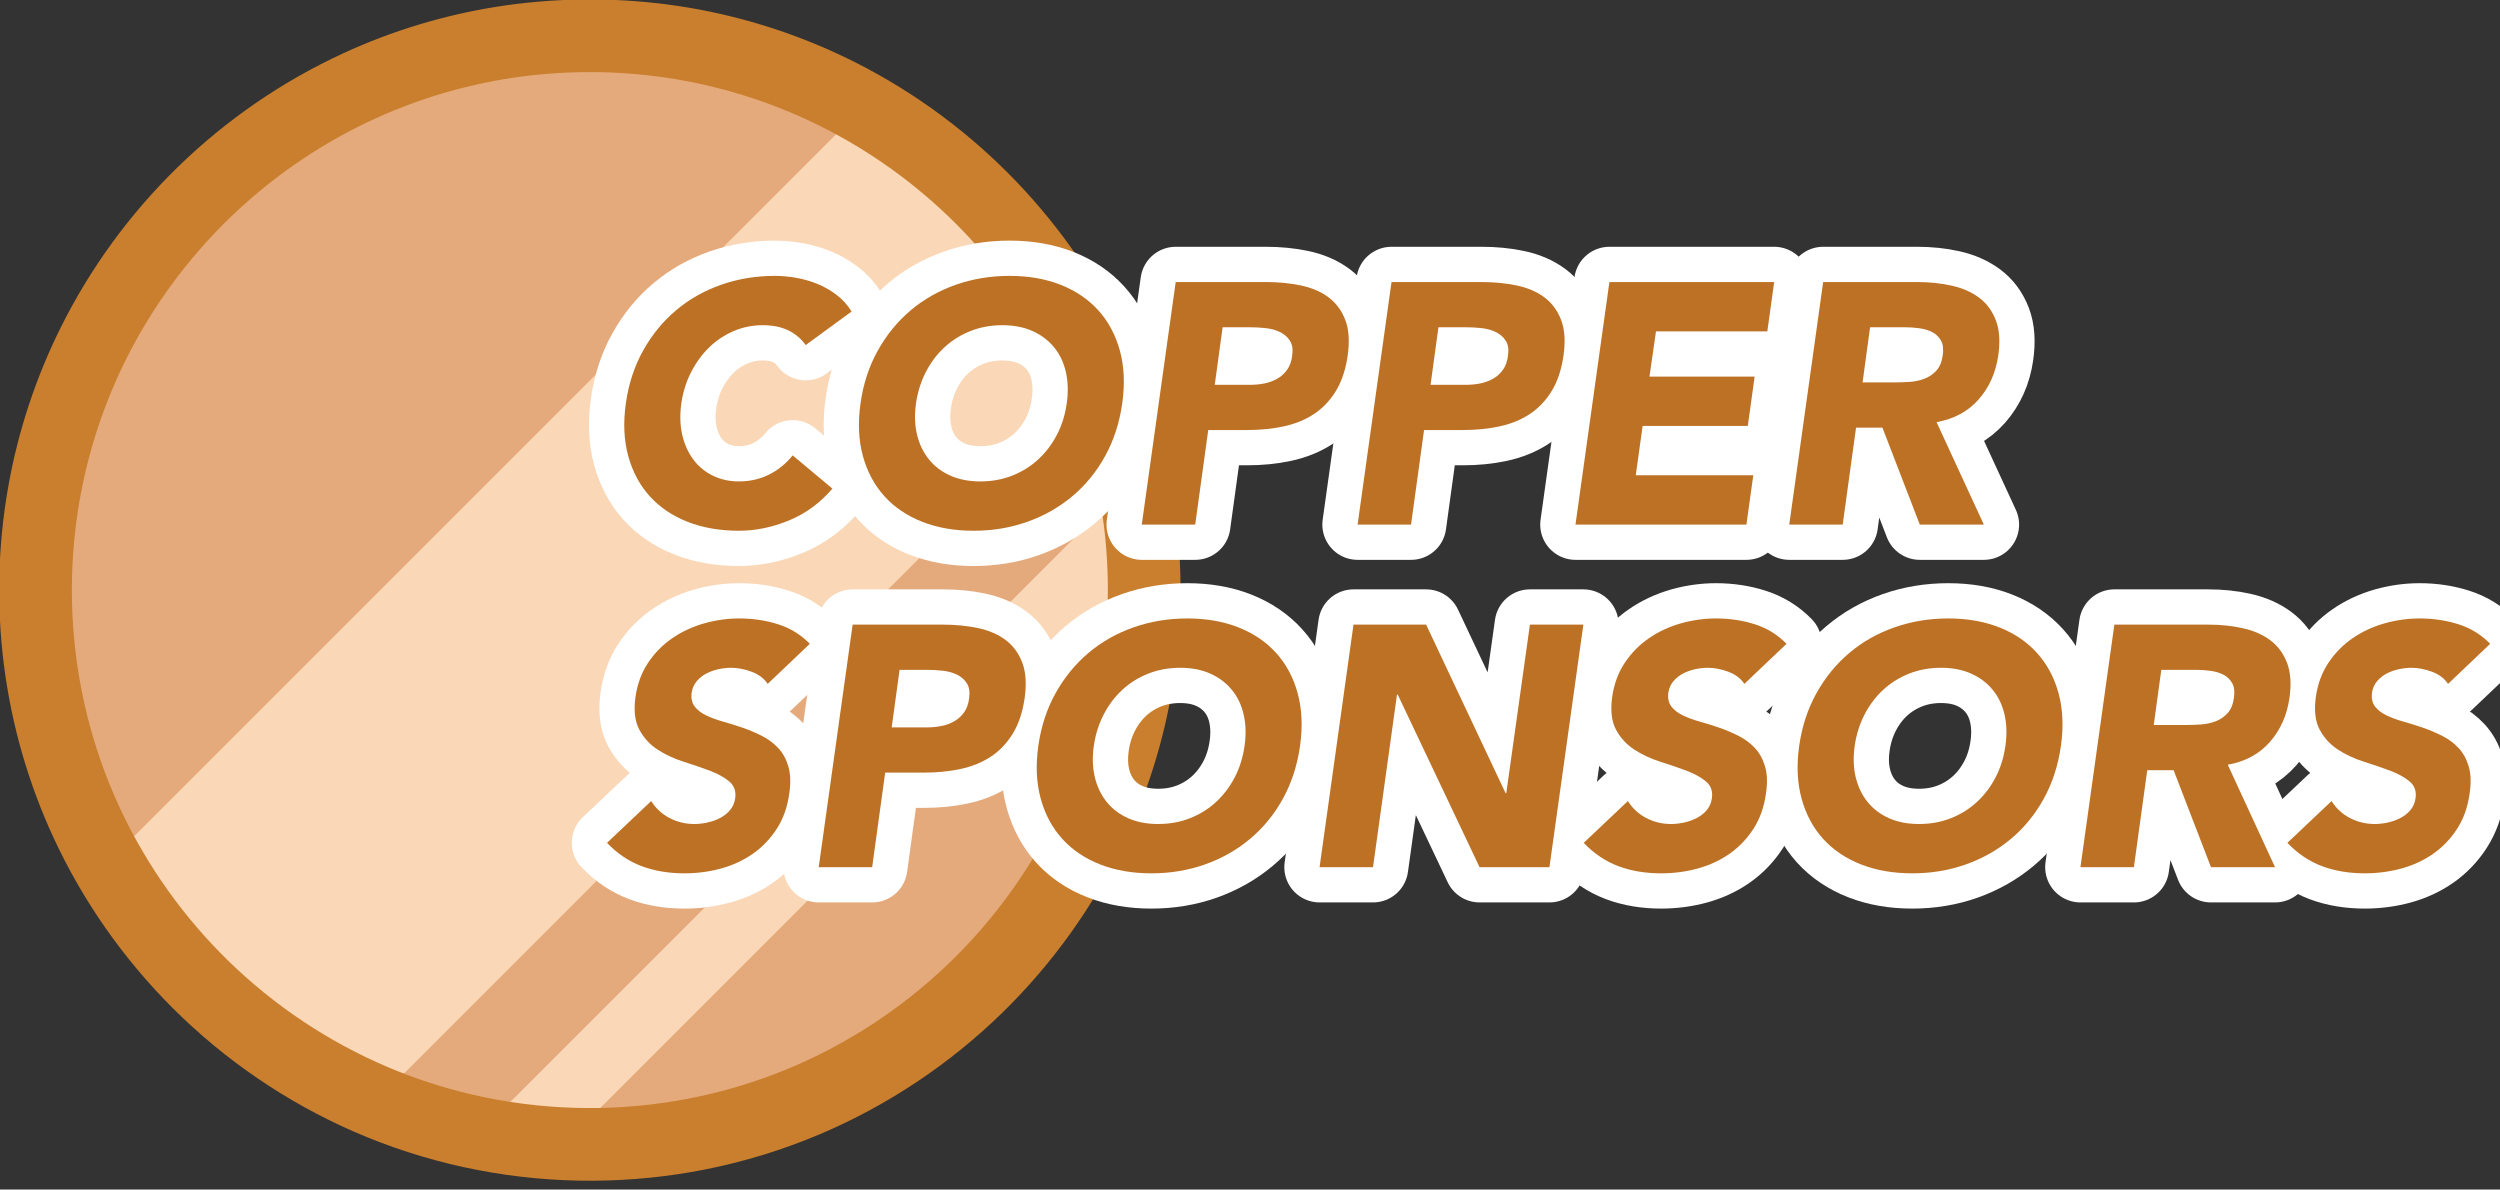 <?xml version="1.0" standalone="no"?>
<!DOCTYPE svg PUBLIC "-//W3C//DTD SVG 1.1//EN" "http://www.w3.org/Graphics/SVG/1.1/DTD/svg11.dtd">
<svg width="100%" height="100%" viewBox="0 0 124 59" version="1.1" xmlns="http://www.w3.org/2000/svg" xmlns:xlink="http://www.w3.org/1999/xlink" xml:space="preserve" style="fill-rule:evenodd;clip-rule:evenodd;stroke-linejoin:round;stroke-miterlimit:1.414;">
    <rect x="0" y="0" width="124" height="59" fill="#333333" stroke="none"/>
    <g transform="matrix(1,0,0,1,-190.542,-130.228)">
        <g>
            <g transform="matrix(0.973,0,0,0.973,-78.93,-26.914)">
                <g transform="matrix(0.494,-1.20891e-16,1.20891e-16,0.494,188.459,116.808)">
                    <circle cx="240" cy="151.365" r="57.201" style="fill:rgb(229,170,124);"/>
                </g>
                <g transform="matrix(0.494,-1.20891e-16,1.20891e-16,0.494,188.459,116.808)">
                    <path d="M296.054,139.922C296.637,142.788 297.006,145.731 297.142,148.735L237.37,208.507C234.366,208.37 231.423,208.002 228.557,207.419L296.054,139.922ZM268.163,101.575C279.14,107.802 287.859,117.554 292.778,129.287L217.922,204.143C206.189,199.224 196.437,190.504 190.211,179.528L268.163,101.575Z" style="fill:rgb(250,215,182);"/>
                </g>
                <g transform="matrix(0.494,-1.20891e-16,1.20891e-16,0.494,188.459,116.808)">
                    <path d="M240.394,90.415C243.367,90.443 246.333,90.666 249.273,91.116C254.723,91.95 260.054,93.531 265.077,95.803C271.436,98.68 277.287,102.659 282.309,107.505C287.147,112.174 291.21,117.639 294.277,123.623C296.893,128.728 298.779,134.202 299.86,139.836C301.101,146.303 301.284,152.973 300.412,159.5C299.581,165.712 297.782,171.788 295.095,177.45C291.999,183.971 287.736,189.927 282.571,194.97C277.136,200.277 270.714,204.56 263.718,207.522C259.917,209.13 255.951,210.349 251.902,211.152C248.114,211.903 244.255,212.29 240.394,212.315C232.383,212.366 224.384,210.839 216.968,207.807C209.932,204.93 203.456,200.722 197.955,195.477C192.733,190.498 188.4,184.597 185.227,178.116C182.474,172.495 180.602,166.452 179.695,160.26C178.74,153.743 178.842,147.069 180.001,140.585C181.012,134.93 182.833,129.425 185.39,124.282C188.44,118.15 192.529,112.544 197.429,107.76C202.421,102.885 208.246,98.872 214.586,95.957C219.591,93.655 224.908,92.042 230.349,91.175C233.282,90.708 236.244,90.465 239.214,90.418C239.607,90.415 240,90.413 240.394,90.415ZM239.654,97.915C237.045,97.939 234.441,98.135 231.861,98.53C227.086,99.26 222.415,100.645 218.014,102.636C212.729,105.028 207.843,108.287 203.598,112.24C199.203,116.332 195.5,121.159 192.696,126.469C190.301,131.007 188.568,135.889 187.57,140.922C186.423,146.699 186.242,152.669 187.022,158.506C187.75,163.949 189.326,169.273 191.681,174.234C194.397,179.955 198.138,185.18 202.669,189.604C207.436,194.259 213.068,198.017 219.205,200.615C225.662,203.347 232.644,204.771 239.654,204.815C246.677,204.86 253.691,203.524 260.194,200.865C266.365,198.341 272.044,194.65 276.87,190.049C281.451,185.681 285.254,180.504 288.038,174.818C290.449,169.893 292.09,164.598 292.885,159.172C293.739,153.343 293.63,147.37 292.556,141.576C291.62,136.525 289.945,131.615 287.602,127.043C284.912,121.793 281.346,116.999 277.101,112.902C272.851,108.802 267.926,105.407 262.575,102.908C258.206,100.866 253.559,99.425 248.801,98.635C246.233,98.209 243.638,97.981 241.036,97.923C240.575,97.916 240.115,97.913 239.654,97.915Z" style="fill:rgb(201,127,45);fill-rule:nonzero;"/>
                </g>
            </g>
            <g transform="matrix(1.416,0,0,1.416,-21.342,-140.396)">
                <path d="M177.858,203.206C177.698,202.982 177.494,202.81 177.246,202.69C176.998,202.57 176.698,202.51 176.346,202.51C175.994,202.51 175.658,202.578 175.338,202.714C175.018,202.85 174.732,203.04 174.48,203.284C174.228,203.528 174.016,203.818 173.844,204.154C173.672,204.49 173.558,204.854 173.502,205.246C173.446,205.646 173.456,206.012 173.532,206.344C173.608,206.676 173.736,206.964 173.916,207.208C174.096,207.452 174.324,207.642 174.6,207.778C174.876,207.914 175.182,207.982 175.518,207.982C175.902,207.982 176.254,207.902 176.574,207.742C176.894,207.582 177.17,207.358 177.402,207.07L178.794,208.234C178.362,208.738 177.854,209.11 177.27,209.35C176.686,209.59 176.102,209.71 175.518,209.71C174.854,209.71 174.256,209.606 173.724,209.398C173.192,209.19 172.75,208.892 172.398,208.504C172.046,208.116 171.794,207.646 171.642,207.094C171.49,206.542 171.462,205.926 171.558,205.246C171.654,204.566 171.856,203.95 172.164,203.398C172.472,202.846 172.856,202.376 173.316,201.988C173.776,201.6 174.302,201.302 174.894,201.094C175.486,200.886 176.114,200.782 176.778,200.782C177.018,200.782 177.264,200.804 177.516,200.848C177.768,200.892 178.014,200.962 178.254,201.058C178.494,201.154 178.72,201.282 178.932,201.442C179.144,201.602 179.322,201.798 179.466,202.03L177.858,203.206Z" style="fill:none;stroke-width:2.47px;stroke:white;"/>
                <path d="M179.778,205.246C179.874,204.566 180.076,203.95 180.384,203.398C180.692,202.846 181.076,202.376 181.536,201.988C181.996,201.6 182.522,201.302 183.114,201.094C183.706,200.886 184.334,200.782 184.998,200.782C185.662,200.782 186.258,200.886 186.786,201.094C187.314,201.302 187.754,201.6 188.106,201.988C188.458,202.376 188.71,202.846 188.862,203.398C189.014,203.95 189.042,204.566 188.946,205.246C188.85,205.926 188.65,206.542 188.346,207.094C188.042,207.646 187.658,208.116 187.194,208.504C186.73,208.892 186.204,209.19 185.616,209.398C185.028,209.606 184.402,209.71 183.738,209.71C183.074,209.71 182.476,209.606 181.944,209.398C181.412,209.19 180.97,208.892 180.618,208.504C180.266,208.116 180.014,207.646 179.862,207.094C179.71,206.542 179.682,205.926 179.778,205.246ZM181.722,205.246C181.666,205.646 181.678,206.012 181.758,206.344C181.838,206.676 181.976,206.964 182.172,207.208C182.368,207.452 182.618,207.642 182.922,207.778C183.226,207.914 183.578,207.982 183.978,207.982C184.378,207.982 184.75,207.914 185.094,207.778C185.438,207.642 185.742,207.452 186.006,207.208C186.27,206.964 186.488,206.676 186.66,206.344C186.832,206.012 186.946,205.646 187.002,205.246C187.058,204.854 187.048,204.49 186.972,204.154C186.896,203.818 186.758,203.528 186.558,203.284C186.358,203.04 186.106,202.85 185.802,202.714C185.498,202.578 185.146,202.51 184.746,202.51C184.346,202.51 183.974,202.578 183.63,202.714C183.286,202.85 182.982,203.04 182.718,203.284C182.454,203.528 182.236,203.818 182.064,204.154C181.892,204.49 181.778,204.854 181.722,205.246Z" style="fill:none;stroke-width:2.47px;stroke:white;"/>
                <path d="M190.818,200.998L193.974,200.998C194.414,200.998 194.824,201.038 195.204,201.118C195.584,201.198 195.906,201.336 196.17,201.532C196.434,201.728 196.63,201.992 196.758,202.324C196.886,202.656 196.914,203.074 196.842,203.578C196.77,204.074 196.63,204.49 196.422,204.826C196.214,205.162 195.956,205.43 195.648,205.63C195.34,205.83 194.988,205.972 194.592,206.056C194.196,206.14 193.774,206.182 193.326,206.182L191.958,206.182L191.502,209.494L189.63,209.494L190.818,200.998ZM192.186,204.598L193.434,204.598C193.602,204.598 193.766,204.582 193.926,204.55C194.086,204.518 194.234,204.464 194.37,204.388C194.506,204.312 194.622,204.208 194.718,204.076C194.814,203.944 194.874,203.778 194.898,203.578C194.93,203.362 194.904,203.188 194.82,203.056C194.736,202.924 194.62,202.822 194.472,202.75C194.324,202.678 194.156,202.632 193.968,202.612C193.78,202.592 193.598,202.582 193.422,202.582L192.462,202.582L192.186,204.598Z" style="fill:none;stroke-width:2.47px;stroke:white;"/>
                <path d="M198.378,200.998L201.534,200.998C201.974,200.998 202.384,201.038 202.764,201.118C203.144,201.198 203.466,201.336 203.73,201.532C203.994,201.728 204.19,201.992 204.318,202.324C204.446,202.656 204.474,203.074 204.402,203.578C204.33,204.074 204.19,204.49 203.982,204.826C203.774,205.162 203.516,205.43 203.208,205.63C202.9,205.83 202.548,205.972 202.152,206.056C201.756,206.14 201.334,206.182 200.886,206.182L199.518,206.182L199.062,209.494L197.19,209.494L198.378,200.998ZM199.746,204.598L200.994,204.598C201.162,204.598 201.326,204.582 201.486,204.55C201.646,204.518 201.794,204.464 201.93,204.388C202.066,204.312 202.182,204.208 202.278,204.076C202.374,203.944 202.434,203.778 202.458,203.578C202.49,203.362 202.464,203.188 202.38,203.056C202.296,202.924 202.18,202.822 202.032,202.75C201.884,202.678 201.716,202.632 201.528,202.612C201.34,202.592 201.158,202.582 200.982,202.582L200.022,202.582L199.746,204.598Z" style="fill:none;stroke-width:2.47px;stroke:white;"/>
                <path d="M206.01,200.998L211.782,200.998L211.542,202.726L207.642,202.726L207.414,204.31L211.098,204.31L210.858,206.038L207.174,206.038L206.934,207.766L211.05,207.766L210.81,209.494L204.822,209.494L206.01,200.998Z" style="fill:none;stroke-width:2.47px;stroke:white;"/>
                <path d="M213.498,200.998L216.786,200.998C217.218,200.998 217.622,201.04 217.998,201.124C218.374,201.208 218.694,201.348 218.958,201.544C219.222,201.74 219.418,202.004 219.546,202.336C219.674,202.668 219.702,203.082 219.63,203.578C219.542,204.178 219.314,204.688 218.946,205.108C218.578,205.528 218.086,205.794 217.47,205.906L219.126,209.494L216.882,209.494L215.574,206.098L214.65,206.098L214.182,209.494L212.31,209.494L213.498,200.998ZM214.878,204.514L215.982,204.514C216.15,204.514 216.328,204.508 216.516,204.496C216.704,204.484 216.878,204.448 217.038,204.388C217.198,204.328 217.338,204.234 217.458,204.106C217.578,203.978 217.654,203.798 217.686,203.566C217.718,203.35 217.698,203.178 217.626,203.05C217.554,202.922 217.454,202.824 217.326,202.756C217.198,202.688 217.048,202.642 216.876,202.618C216.704,202.594 216.534,202.582 216.366,202.582L215.142,202.582L214.878,204.514Z" style="fill:none;stroke-width:2.47px;stroke:white;"/>
                <path d="M176.526,215.074C176.398,214.882 176.21,214.74 175.962,214.648C175.714,214.556 175.474,214.51 175.242,214.51C175.106,214.51 174.962,214.526 174.81,214.558C174.658,214.59 174.516,214.64 174.384,214.708C174.252,214.776 174.138,214.866 174.042,214.978C173.946,215.09 173.886,215.226 173.862,215.386C173.838,215.578 173.872,215.736 173.964,215.86C174.056,215.984 174.188,216.088 174.36,216.172C174.532,216.256 174.732,216.33 174.96,216.394C175.188,216.458 175.418,216.53 175.65,216.61C175.882,216.69 176.108,216.786 176.328,216.898C176.548,217.01 176.738,217.152 176.898,217.324C177.058,217.496 177.176,217.712 177.252,217.972C177.328,218.232 177.338,218.546 177.282,218.914C177.218,219.386 177.072,219.798 176.844,220.15C176.616,220.502 176.336,220.794 176.004,221.026C175.672,221.258 175.3,221.43 174.888,221.542C174.476,221.654 174.05,221.71 173.61,221.71C173.058,221.71 172.558,221.626 172.11,221.458C171.662,221.29 171.258,221.018 170.898,220.642L172.446,219.178C172.606,219.434 172.82,219.632 173.088,219.772C173.356,219.912 173.646,219.982 173.958,219.982C174.11,219.982 174.266,219.964 174.426,219.928C174.586,219.892 174.734,219.838 174.87,219.766C175.006,219.694 175.12,219.602 175.212,219.49C175.304,219.378 175.362,219.246 175.386,219.094C175.426,218.838 175.356,218.636 175.176,218.488C174.996,218.34 174.766,218.214 174.486,218.11C174.206,218.006 173.902,217.902 173.574,217.798C173.246,217.694 172.946,217.554 172.674,217.378C172.402,217.202 172.188,216.97 172.032,216.682C171.876,216.394 171.83,216.014 171.894,215.542C171.958,215.086 172.104,214.686 172.332,214.342C172.56,213.998 172.842,213.71 173.178,213.478C173.514,213.246 173.886,213.072 174.294,212.956C174.702,212.84 175.114,212.782 175.53,212.782C176.01,212.782 176.464,212.85 176.892,212.986C177.32,213.122 177.69,213.35 178.002,213.67L176.526,215.074Z" style="fill:none;stroke-width:2.47px;stroke:white;"/>
                <path d="M179.502,212.998L182.658,212.998C183.098,212.998 183.508,213.038 183.888,213.118C184.268,213.198 184.59,213.336 184.854,213.532C185.118,213.728 185.314,213.992 185.442,214.324C185.57,214.656 185.598,215.074 185.526,215.578C185.454,216.074 185.314,216.49 185.106,216.826C184.898,217.162 184.64,217.43 184.332,217.63C184.024,217.83 183.672,217.972 183.276,218.056C182.88,218.14 182.458,218.182 182.01,218.182L180.642,218.182L180.186,221.494L178.314,221.494L179.502,212.998ZM180.87,216.598L182.118,216.598C182.286,216.598 182.45,216.582 182.61,216.55C182.77,216.518 182.918,216.464 183.054,216.388C183.19,216.312 183.306,216.208 183.402,216.076C183.498,215.944 183.558,215.778 183.582,215.578C183.614,215.362 183.588,215.188 183.504,215.056C183.42,214.924 183.304,214.822 183.156,214.75C183.008,214.678 182.84,214.632 182.652,214.612C182.464,214.592 182.282,214.582 182.106,214.582L181.146,214.582L180.87,216.598Z" style="fill:none;stroke-width:2.47px;stroke:white;"/>
                <path d="M186.006,217.246C186.102,216.566 186.304,215.95 186.612,215.398C186.92,214.846 187.304,214.376 187.764,213.988C188.224,213.6 188.75,213.302 189.342,213.094C189.934,212.886 190.562,212.782 191.226,212.782C191.89,212.782 192.486,212.886 193.014,213.094C193.542,213.302 193.982,213.6 194.334,213.988C194.686,214.376 194.938,214.846 195.09,215.398C195.242,215.95 195.27,216.566 195.174,217.246C195.078,217.926 194.878,218.542 194.574,219.094C194.27,219.646 193.886,220.116 193.422,220.504C192.958,220.892 192.432,221.19 191.844,221.398C191.256,221.606 190.63,221.71 189.966,221.71C189.302,221.71 188.704,221.606 188.172,221.398C187.64,221.19 187.198,220.892 186.846,220.504C186.494,220.116 186.242,219.646 186.09,219.094C185.938,218.542 185.91,217.926 186.006,217.246ZM187.95,217.246C187.894,217.646 187.906,218.012 187.986,218.344C188.066,218.676 188.204,218.964 188.4,219.208C188.596,219.452 188.846,219.642 189.15,219.778C189.454,219.914 189.806,219.982 190.206,219.982C190.606,219.982 190.978,219.914 191.322,219.778C191.666,219.642 191.97,219.452 192.234,219.208C192.498,218.964 192.716,218.676 192.888,218.344C193.06,218.012 193.174,217.646 193.23,217.246C193.286,216.854 193.276,216.49 193.2,216.154C193.124,215.818 192.986,215.528 192.786,215.284C192.586,215.04 192.334,214.85 192.03,214.714C191.726,214.578 191.374,214.51 190.974,214.51C190.574,214.51 190.202,214.578 189.858,214.714C189.514,214.85 189.21,215.04 188.946,215.284C188.682,215.528 188.464,215.818 188.292,216.154C188.12,216.49 188.006,216.854 187.95,217.246Z" style="fill:none;stroke-width:2.47px;stroke:white;"/>
                <path d="M197.046,212.998L199.59,212.998L202.374,218.902L202.398,218.902L203.226,212.998L205.098,212.998L203.91,221.494L201.462,221.494L198.594,215.446L198.57,215.446L197.73,221.494L195.858,221.494L197.046,212.998Z" style="fill:none;stroke-width:2.47px;stroke:white;"/>
                <path d="M210.738,215.074C210.61,214.882 210.422,214.74 210.174,214.648C209.926,214.556 209.686,214.51 209.454,214.51C209.318,214.51 209.174,214.526 209.022,214.558C208.87,214.59 208.728,214.64 208.596,214.708C208.464,214.776 208.35,214.866 208.254,214.978C208.158,215.09 208.098,215.226 208.074,215.386C208.05,215.578 208.084,215.736 208.176,215.86C208.268,215.984 208.4,216.088 208.572,216.172C208.744,216.256 208.944,216.33 209.172,216.394C209.4,216.458 209.63,216.53 209.862,216.61C210.094,216.69 210.32,216.786 210.54,216.898C210.76,217.01 210.95,217.152 211.11,217.324C211.27,217.496 211.388,217.712 211.464,217.972C211.54,218.232 211.55,218.546 211.494,218.914C211.43,219.386 211.284,219.798 211.056,220.15C210.828,220.502 210.548,220.794 210.216,221.026C209.884,221.258 209.512,221.43 209.1,221.542C208.688,221.654 208.262,221.71 207.822,221.71C207.27,221.71 206.77,221.626 206.322,221.458C205.874,221.29 205.47,221.018 205.11,220.642L206.658,219.178C206.818,219.434 207.032,219.632 207.3,219.772C207.568,219.912 207.858,219.982 208.17,219.982C208.322,219.982 208.478,219.964 208.638,219.928C208.798,219.892 208.946,219.838 209.082,219.766C209.218,219.694 209.332,219.602 209.424,219.49C209.516,219.378 209.574,219.246 209.598,219.094C209.638,218.838 209.568,218.636 209.388,218.488C209.208,218.34 208.978,218.214 208.698,218.11C208.418,218.006 208.114,217.902 207.786,217.798C207.458,217.694 207.158,217.554 206.886,217.378C206.614,217.202 206.4,216.97 206.244,216.682C206.088,216.394 206.042,216.014 206.106,215.542C206.17,215.086 206.316,214.686 206.544,214.342C206.772,213.998 207.054,213.71 207.39,213.478C207.726,213.246 208.098,213.072 208.506,212.956C208.914,212.84 209.326,212.782 209.742,212.782C210.222,212.782 210.676,212.85 211.104,212.986C211.532,213.122 211.902,213.35 212.214,213.67L210.738,215.074Z" style="fill:none;stroke-width:2.47px;stroke:white;"/>
                <path d="M212.658,217.246C212.754,216.566 212.956,215.95 213.264,215.398C213.572,214.846 213.956,214.376 214.416,213.988C214.876,213.6 215.402,213.302 215.994,213.094C216.586,212.886 217.214,212.782 217.878,212.782C218.542,212.782 219.138,212.886 219.666,213.094C220.194,213.302 220.634,213.6 220.986,213.988C221.338,214.376 221.59,214.846 221.742,215.398C221.894,215.95 221.922,216.566 221.826,217.246C221.73,217.926 221.53,218.542 221.226,219.094C220.922,219.646 220.538,220.116 220.074,220.504C219.61,220.892 219.084,221.19 218.496,221.398C217.908,221.606 217.282,221.71 216.618,221.71C215.954,221.71 215.356,221.606 214.824,221.398C214.292,221.19 213.85,220.892 213.498,220.504C213.146,220.116 212.894,219.646 212.742,219.094C212.59,218.542 212.562,217.926 212.658,217.246ZM214.602,217.246C214.546,217.646 214.558,218.012 214.638,218.344C214.718,218.676 214.856,218.964 215.052,219.208C215.248,219.452 215.498,219.642 215.802,219.778C216.106,219.914 216.458,219.982 216.858,219.982C217.258,219.982 217.63,219.914 217.974,219.778C218.318,219.642 218.622,219.452 218.886,219.208C219.15,218.964 219.368,218.676 219.54,218.344C219.712,218.012 219.826,217.646 219.882,217.246C219.938,216.854 219.928,216.49 219.852,216.154C219.776,215.818 219.638,215.528 219.438,215.284C219.238,215.04 218.986,214.85 218.682,214.714C218.378,214.578 218.026,214.51 217.626,214.51C217.226,214.51 216.854,214.578 216.51,214.714C216.166,214.85 215.862,215.04 215.598,215.284C215.334,215.528 215.116,215.818 214.944,216.154C214.772,216.49 214.658,216.854 214.602,217.246Z" style="fill:none;stroke-width:2.47px;stroke:white;"/>
                <path d="M223.698,212.998L226.986,212.998C227.418,212.998 227.822,213.04 228.198,213.124C228.574,213.208 228.894,213.348 229.158,213.544C229.422,213.74 229.618,214.004 229.746,214.336C229.874,214.668 229.902,215.082 229.83,215.578C229.742,216.178 229.514,216.688 229.146,217.108C228.778,217.528 228.286,217.794 227.67,217.906L229.326,221.494L227.082,221.494L225.774,218.098L224.85,218.098L224.382,221.494L222.51,221.494L223.698,212.998ZM225.078,216.514L226.182,216.514C226.35,216.514 226.528,216.508 226.716,216.496C226.904,216.484 227.078,216.448 227.238,216.388C227.398,216.328 227.538,216.234 227.658,216.106C227.778,215.978 227.854,215.798 227.886,215.566C227.918,215.35 227.898,215.178 227.826,215.05C227.754,214.922 227.654,214.824 227.526,214.756C227.398,214.688 227.248,214.642 227.076,214.618C226.904,214.594 226.734,214.582 226.566,214.582L225.342,214.582L225.078,216.514Z" style="fill:none;stroke-width:2.47px;stroke:white;"/>
                <path d="M235.386,215.074C235.258,214.882 235.07,214.74 234.822,214.648C234.574,214.556 234.334,214.51 234.102,214.51C233.966,214.51 233.822,214.526 233.67,214.558C233.518,214.59 233.376,214.64 233.244,214.708C233.112,214.776 232.998,214.866 232.902,214.978C232.806,215.09 232.746,215.226 232.722,215.386C232.698,215.578 232.732,215.736 232.824,215.86C232.916,215.984 233.048,216.088 233.22,216.172C233.392,216.256 233.592,216.33 233.82,216.394C234.048,216.458 234.278,216.53 234.51,216.61C234.742,216.69 234.968,216.786 235.188,216.898C235.408,217.01 235.598,217.152 235.758,217.324C235.918,217.496 236.036,217.712 236.112,217.972C236.188,218.232 236.198,218.546 236.142,218.914C236.078,219.386 235.932,219.798 235.704,220.15C235.476,220.502 235.196,220.794 234.864,221.026C234.532,221.258 234.16,221.43 233.748,221.542C233.336,221.654 232.91,221.71 232.47,221.71C231.918,221.71 231.418,221.626 230.97,221.458C230.522,221.29 230.118,221.018 229.758,220.642L231.306,219.178C231.466,219.434 231.68,219.632 231.948,219.772C232.216,219.912 232.506,219.982 232.818,219.982C232.97,219.982 233.126,219.964 233.286,219.928C233.446,219.892 233.594,219.838 233.73,219.766C233.866,219.694 233.98,219.602 234.072,219.49C234.164,219.378 234.222,219.246 234.246,219.094C234.286,218.838 234.216,218.636 234.036,218.488C233.856,218.34 233.626,218.214 233.346,218.11C233.066,218.006 232.762,217.902 232.434,217.798C232.106,217.694 231.806,217.554 231.534,217.378C231.262,217.202 231.048,216.97 230.892,216.682C230.736,216.394 230.69,216.014 230.754,215.542C230.818,215.086 230.964,214.686 231.192,214.342C231.42,213.998 231.702,213.71 232.038,213.478C232.374,213.246 232.746,213.072 233.154,212.956C233.562,212.84 233.974,212.782 234.39,212.782C234.87,212.782 235.324,212.85 235.752,212.986C236.18,213.122 236.55,213.35 236.862,213.67L235.386,215.074Z" style="fill:none;stroke-width:2.47px;stroke:white;"/>
                <path d="M177.858,203.206C177.698,202.982 177.494,202.81 177.246,202.69C176.998,202.57 176.698,202.51 176.346,202.51C175.994,202.51 175.658,202.578 175.338,202.714C175.018,202.85 174.732,203.04 174.48,203.284C174.228,203.528 174.016,203.818 173.844,204.154C173.672,204.49 173.558,204.854 173.502,205.246C173.446,205.646 173.456,206.012 173.532,206.344C173.608,206.676 173.736,206.964 173.916,207.208C174.096,207.452 174.324,207.642 174.6,207.778C174.876,207.914 175.182,207.982 175.518,207.982C175.902,207.982 176.254,207.902 176.574,207.742C176.894,207.582 177.17,207.358 177.402,207.07L178.794,208.234C178.362,208.738 177.854,209.11 177.27,209.35C176.686,209.59 176.102,209.71 175.518,209.71C174.854,209.71 174.256,209.606 173.724,209.398C173.192,209.19 172.75,208.892 172.398,208.504C172.046,208.116 171.794,207.646 171.642,207.094C171.49,206.542 171.462,205.926 171.558,205.246C171.654,204.566 171.856,203.95 172.164,203.398C172.472,202.846 172.856,202.376 173.316,201.988C173.776,201.6 174.302,201.302 174.894,201.094C175.486,200.886 176.114,200.782 176.778,200.782C177.018,200.782 177.264,200.804 177.516,200.848C177.768,200.892 178.014,200.962 178.254,201.058C178.494,201.154 178.72,201.282 178.932,201.442C179.144,201.602 179.322,201.798 179.466,202.03L177.858,203.206Z" style="fill:rgb(189,113,37);fill-rule:nonzero;"/>
                <path d="M179.778,205.246C179.874,204.566 180.076,203.95 180.384,203.398C180.692,202.846 181.076,202.376 181.536,201.988C181.996,201.6 182.522,201.302 183.114,201.094C183.706,200.886 184.334,200.782 184.998,200.782C185.662,200.782 186.258,200.886 186.786,201.094C187.314,201.302 187.754,201.6 188.106,201.988C188.458,202.376 188.71,202.846 188.862,203.398C189.014,203.95 189.042,204.566 188.946,205.246C188.85,205.926 188.65,206.542 188.346,207.094C188.042,207.646 187.658,208.116 187.194,208.504C186.73,208.892 186.204,209.19 185.616,209.398C185.028,209.606 184.402,209.71 183.738,209.71C183.074,209.71 182.476,209.606 181.944,209.398C181.412,209.19 180.97,208.892 180.618,208.504C180.266,208.116 180.014,207.646 179.862,207.094C179.71,206.542 179.682,205.926 179.778,205.246ZM181.722,205.246C181.666,205.646 181.678,206.012 181.758,206.344C181.838,206.676 181.976,206.964 182.172,207.208C182.368,207.452 182.618,207.642 182.922,207.778C183.226,207.914 183.578,207.982 183.978,207.982C184.378,207.982 184.75,207.914 185.094,207.778C185.438,207.642 185.742,207.452 186.006,207.208C186.27,206.964 186.488,206.676 186.66,206.344C186.832,206.012 186.946,205.646 187.002,205.246C187.058,204.854 187.048,204.49 186.972,204.154C186.896,203.818 186.758,203.528 186.558,203.284C186.358,203.04 186.106,202.85 185.802,202.714C185.498,202.578 185.146,202.51 184.746,202.51C184.346,202.51 183.974,202.578 183.63,202.714C183.286,202.85 182.982,203.04 182.718,203.284C182.454,203.528 182.236,203.818 182.064,204.154C181.892,204.49 181.778,204.854 181.722,205.246Z" style="fill:rgb(189,113,37);fill-rule:nonzero;"/>
                <path d="M190.818,200.998L193.974,200.998C194.414,200.998 194.824,201.038 195.204,201.118C195.584,201.198 195.906,201.336 196.17,201.532C196.434,201.728 196.63,201.992 196.758,202.324C196.886,202.656 196.914,203.074 196.842,203.578C196.77,204.074 196.63,204.49 196.422,204.826C196.214,205.162 195.956,205.43 195.648,205.63C195.34,205.83 194.988,205.972 194.592,206.056C194.196,206.14 193.774,206.182 193.326,206.182L191.958,206.182L191.502,209.494L189.63,209.494L190.818,200.998ZM192.186,204.598L193.434,204.598C193.602,204.598 193.766,204.582 193.926,204.55C194.086,204.518 194.234,204.464 194.37,204.388C194.506,204.312 194.622,204.208 194.718,204.076C194.814,203.944 194.874,203.778 194.898,203.578C194.93,203.362 194.904,203.188 194.82,203.056C194.736,202.924 194.62,202.822 194.472,202.75C194.324,202.678 194.156,202.632 193.968,202.612C193.78,202.592 193.598,202.582 193.422,202.582L192.462,202.582L192.186,204.598Z" style="fill:rgb(189,113,37);fill-rule:nonzero;"/>
                <path d="M198.378,200.998L201.534,200.998C201.974,200.998 202.384,201.038 202.764,201.118C203.144,201.198 203.466,201.336 203.73,201.532C203.994,201.728 204.19,201.992 204.318,202.324C204.446,202.656 204.474,203.074 204.402,203.578C204.33,204.074 204.19,204.49 203.982,204.826C203.774,205.162 203.516,205.43 203.208,205.63C202.9,205.83 202.548,205.972 202.152,206.056C201.756,206.14 201.334,206.182 200.886,206.182L199.518,206.182L199.062,209.494L197.19,209.494L198.378,200.998ZM199.746,204.598L200.994,204.598C201.162,204.598 201.326,204.582 201.486,204.55C201.646,204.518 201.794,204.464 201.93,204.388C202.066,204.312 202.182,204.208 202.278,204.076C202.374,203.944 202.434,203.778 202.458,203.578C202.49,203.362 202.464,203.188 202.38,203.056C202.296,202.924 202.18,202.822 202.032,202.75C201.884,202.678 201.716,202.632 201.528,202.612C201.34,202.592 201.158,202.582 200.982,202.582L200.022,202.582L199.746,204.598Z" style="fill:rgb(189,113,37);fill-rule:nonzero;"/>
                <path d="M206.01,200.998L211.782,200.998L211.542,202.726L207.642,202.726L207.414,204.31L211.098,204.31L210.858,206.038L207.174,206.038L206.934,207.766L211.05,207.766L210.81,209.494L204.822,209.494L206.01,200.998Z" style="fill:rgb(189,113,37);fill-rule:nonzero;"/>
                <path d="M213.498,200.998L216.786,200.998C217.218,200.998 217.622,201.04 217.998,201.124C218.374,201.208 218.694,201.348 218.958,201.544C219.222,201.74 219.418,202.004 219.546,202.336C219.674,202.668 219.702,203.082 219.63,203.578C219.542,204.178 219.314,204.688 218.946,205.108C218.578,205.528 218.086,205.794 217.47,205.906L219.126,209.494L216.882,209.494L215.574,206.098L214.65,206.098L214.182,209.494L212.31,209.494L213.498,200.998ZM214.878,204.514L215.982,204.514C216.15,204.514 216.328,204.508 216.516,204.496C216.704,204.484 216.878,204.448 217.038,204.388C217.198,204.328 217.338,204.234 217.458,204.106C217.578,203.978 217.654,203.798 217.686,203.566C217.718,203.35 217.698,203.178 217.626,203.05C217.554,202.922 217.454,202.824 217.326,202.756C217.198,202.688 217.048,202.642 216.876,202.618C216.704,202.594 216.534,202.582 216.366,202.582L215.142,202.582L214.878,204.514Z" style="fill:rgb(189,113,37);fill-rule:nonzero;"/>
                <path d="M176.526,215.074C176.398,214.882 176.21,214.74 175.962,214.648C175.714,214.556 175.474,214.51 175.242,214.51C175.106,214.51 174.962,214.526 174.81,214.558C174.658,214.59 174.516,214.64 174.384,214.708C174.252,214.776 174.138,214.866 174.042,214.978C173.946,215.09 173.886,215.226 173.862,215.386C173.838,215.578 173.872,215.736 173.964,215.86C174.056,215.984 174.188,216.088 174.36,216.172C174.532,216.256 174.732,216.33 174.96,216.394C175.188,216.458 175.418,216.53 175.65,216.61C175.882,216.69 176.108,216.786 176.328,216.898C176.548,217.01 176.738,217.152 176.898,217.324C177.058,217.496 177.176,217.712 177.252,217.972C177.328,218.232 177.338,218.546 177.282,218.914C177.218,219.386 177.072,219.798 176.844,220.15C176.616,220.502 176.336,220.794 176.004,221.026C175.672,221.258 175.3,221.43 174.888,221.542C174.476,221.654 174.05,221.71 173.61,221.71C173.058,221.71 172.558,221.626 172.11,221.458C171.662,221.29 171.258,221.018 170.898,220.642L172.446,219.178C172.606,219.434 172.82,219.632 173.088,219.772C173.356,219.912 173.646,219.982 173.958,219.982C174.11,219.982 174.266,219.964 174.426,219.928C174.586,219.892 174.734,219.838 174.87,219.766C175.006,219.694 175.12,219.602 175.212,219.49C175.304,219.378 175.362,219.246 175.386,219.094C175.426,218.838 175.356,218.636 175.176,218.488C174.996,218.34 174.766,218.214 174.486,218.11C174.206,218.006 173.902,217.902 173.574,217.798C173.246,217.694 172.946,217.554 172.674,217.378C172.402,217.202 172.188,216.97 172.032,216.682C171.876,216.394 171.83,216.014 171.894,215.542C171.958,215.086 172.104,214.686 172.332,214.342C172.56,213.998 172.842,213.71 173.178,213.478C173.514,213.246 173.886,213.072 174.294,212.956C174.702,212.84 175.114,212.782 175.53,212.782C176.01,212.782 176.464,212.85 176.892,212.986C177.32,213.122 177.69,213.35 178.002,213.67L176.526,215.074Z" style="fill:rgb(189,113,37);fill-rule:nonzero;"/>
                <path d="M179.502,212.998L182.658,212.998C183.098,212.998 183.508,213.038 183.888,213.118C184.268,213.198 184.59,213.336 184.854,213.532C185.118,213.728 185.314,213.992 185.442,214.324C185.57,214.656 185.598,215.074 185.526,215.578C185.454,216.074 185.314,216.49 185.106,216.826C184.898,217.162 184.64,217.43 184.332,217.63C184.024,217.83 183.672,217.972 183.276,218.056C182.88,218.14 182.458,218.182 182.01,218.182L180.642,218.182L180.186,221.494L178.314,221.494L179.502,212.998ZM180.87,216.598L182.118,216.598C182.286,216.598 182.45,216.582 182.61,216.55C182.77,216.518 182.918,216.464 183.054,216.388C183.19,216.312 183.306,216.208 183.402,216.076C183.498,215.944 183.558,215.778 183.582,215.578C183.614,215.362 183.588,215.188 183.504,215.056C183.42,214.924 183.304,214.822 183.156,214.75C183.008,214.678 182.84,214.632 182.652,214.612C182.464,214.592 182.282,214.582 182.106,214.582L181.146,214.582L180.87,216.598Z" style="fill:rgb(189,113,37);fill-rule:nonzero;"/>
                <path d="M186.006,217.246C186.102,216.566 186.304,215.95 186.612,215.398C186.92,214.846 187.304,214.376 187.764,213.988C188.224,213.6 188.75,213.302 189.342,213.094C189.934,212.886 190.562,212.782 191.226,212.782C191.89,212.782 192.486,212.886 193.014,213.094C193.542,213.302 193.982,213.6 194.334,213.988C194.686,214.376 194.938,214.846 195.09,215.398C195.242,215.95 195.27,216.566 195.174,217.246C195.078,217.926 194.878,218.542 194.574,219.094C194.27,219.646 193.886,220.116 193.422,220.504C192.958,220.892 192.432,221.19 191.844,221.398C191.256,221.606 190.63,221.71 189.966,221.71C189.302,221.71 188.704,221.606 188.172,221.398C187.64,221.19 187.198,220.892 186.846,220.504C186.494,220.116 186.242,219.646 186.09,219.094C185.938,218.542 185.91,217.926 186.006,217.246ZM187.95,217.246C187.894,217.646 187.906,218.012 187.986,218.344C188.066,218.676 188.204,218.964 188.4,219.208C188.596,219.452 188.846,219.642 189.15,219.778C189.454,219.914 189.806,219.982 190.206,219.982C190.606,219.982 190.978,219.914 191.322,219.778C191.666,219.642 191.97,219.452 192.234,219.208C192.498,218.964 192.716,218.676 192.888,218.344C193.06,218.012 193.174,217.646 193.23,217.246C193.286,216.854 193.276,216.49 193.2,216.154C193.124,215.818 192.986,215.528 192.786,215.284C192.586,215.04 192.334,214.85 192.03,214.714C191.726,214.578 191.374,214.51 190.974,214.51C190.574,214.51 190.202,214.578 189.858,214.714C189.514,214.85 189.21,215.04 188.946,215.284C188.682,215.528 188.464,215.818 188.292,216.154C188.12,216.49 188.006,216.854 187.95,217.246Z" style="fill:rgb(189,113,37);fill-rule:nonzero;"/>
                <path d="M197.046,212.998L199.59,212.998L202.374,218.902L202.398,218.902L203.226,212.998L205.098,212.998L203.91,221.494L201.462,221.494L198.594,215.446L198.57,215.446L197.73,221.494L195.858,221.494L197.046,212.998Z" style="fill:rgb(189,113,37);fill-rule:nonzero;"/>
                <path d="M210.738,215.074C210.61,214.882 210.422,214.74 210.174,214.648C209.926,214.556 209.686,214.51 209.454,214.51C209.318,214.51 209.174,214.526 209.022,214.558C208.87,214.59 208.728,214.64 208.596,214.708C208.464,214.776 208.35,214.866 208.254,214.978C208.158,215.09 208.098,215.226 208.074,215.386C208.05,215.578 208.084,215.736 208.176,215.86C208.268,215.984 208.4,216.088 208.572,216.172C208.744,216.256 208.944,216.33 209.172,216.394C209.4,216.458 209.63,216.53 209.862,216.61C210.094,216.69 210.32,216.786 210.54,216.898C210.76,217.01 210.95,217.152 211.11,217.324C211.27,217.496 211.388,217.712 211.464,217.972C211.54,218.232 211.55,218.546 211.494,218.914C211.43,219.386 211.284,219.798 211.056,220.15C210.828,220.502 210.548,220.794 210.216,221.026C209.884,221.258 209.512,221.43 209.1,221.542C208.688,221.654 208.262,221.71 207.822,221.71C207.27,221.71 206.77,221.626 206.322,221.458C205.874,221.29 205.47,221.018 205.11,220.642L206.658,219.178C206.818,219.434 207.032,219.632 207.3,219.772C207.568,219.912 207.858,219.982 208.17,219.982C208.322,219.982 208.478,219.964 208.638,219.928C208.798,219.892 208.946,219.838 209.082,219.766C209.218,219.694 209.332,219.602 209.424,219.49C209.516,219.378 209.574,219.246 209.598,219.094C209.638,218.838 209.568,218.636 209.388,218.488C209.208,218.34 208.978,218.214 208.698,218.11C208.418,218.006 208.114,217.902 207.786,217.798C207.458,217.694 207.158,217.554 206.886,217.378C206.614,217.202 206.4,216.97 206.244,216.682C206.088,216.394 206.042,216.014 206.106,215.542C206.17,215.086 206.316,214.686 206.544,214.342C206.772,213.998 207.054,213.71 207.39,213.478C207.726,213.246 208.098,213.072 208.506,212.956C208.914,212.84 209.326,212.782 209.742,212.782C210.222,212.782 210.676,212.85 211.104,212.986C211.532,213.122 211.902,213.35 212.214,213.67L210.738,215.074Z" style="fill:rgb(189,113,37);fill-rule:nonzero;"/>
                <path d="M212.658,217.246C212.754,216.566 212.956,215.95 213.264,215.398C213.572,214.846 213.956,214.376 214.416,213.988C214.876,213.6 215.402,213.302 215.994,213.094C216.586,212.886 217.214,212.782 217.878,212.782C218.542,212.782 219.138,212.886 219.666,213.094C220.194,213.302 220.634,213.6 220.986,213.988C221.338,214.376 221.59,214.846 221.742,215.398C221.894,215.95 221.922,216.566 221.826,217.246C221.73,217.926 221.53,218.542 221.226,219.094C220.922,219.646 220.538,220.116 220.074,220.504C219.61,220.892 219.084,221.19 218.496,221.398C217.908,221.606 217.282,221.71 216.618,221.71C215.954,221.71 215.356,221.606 214.824,221.398C214.292,221.19 213.85,220.892 213.498,220.504C213.146,220.116 212.894,219.646 212.742,219.094C212.59,218.542 212.562,217.926 212.658,217.246ZM214.602,217.246C214.546,217.646 214.558,218.012 214.638,218.344C214.718,218.676 214.856,218.964 215.052,219.208C215.248,219.452 215.498,219.642 215.802,219.778C216.106,219.914 216.458,219.982 216.858,219.982C217.258,219.982 217.63,219.914 217.974,219.778C218.318,219.642 218.622,219.452 218.886,219.208C219.15,218.964 219.368,218.676 219.54,218.344C219.712,218.012 219.826,217.646 219.882,217.246C219.938,216.854 219.928,216.49 219.852,216.154C219.776,215.818 219.638,215.528 219.438,215.284C219.238,215.04 218.986,214.85 218.682,214.714C218.378,214.578 218.026,214.51 217.626,214.51C217.226,214.51 216.854,214.578 216.51,214.714C216.166,214.85 215.862,215.04 215.598,215.284C215.334,215.528 215.116,215.818 214.944,216.154C214.772,216.49 214.658,216.854 214.602,217.246Z" style="fill:rgb(189,113,37);fill-rule:nonzero;"/>
                <path d="M223.698,212.998L226.986,212.998C227.418,212.998 227.822,213.04 228.198,213.124C228.574,213.208 228.894,213.348 229.158,213.544C229.422,213.74 229.618,214.004 229.746,214.336C229.874,214.668 229.902,215.082 229.83,215.578C229.742,216.178 229.514,216.688 229.146,217.108C228.778,217.528 228.286,217.794 227.67,217.906L229.326,221.494L227.082,221.494L225.774,218.098L224.85,218.098L224.382,221.494L222.51,221.494L223.698,212.998ZM225.078,216.514L226.182,216.514C226.35,216.514 226.528,216.508 226.716,216.496C226.904,216.484 227.078,216.448 227.238,216.388C227.398,216.328 227.538,216.234 227.658,216.106C227.778,215.978 227.854,215.798 227.886,215.566C227.918,215.35 227.898,215.178 227.826,215.05C227.754,214.922 227.654,214.824 227.526,214.756C227.398,214.688 227.248,214.642 227.076,214.618C226.904,214.594 226.734,214.582 226.566,214.582L225.342,214.582L225.078,216.514Z" style="fill:rgb(189,113,37);fill-rule:nonzero;"/>
                <path d="M235.386,215.074C235.258,214.882 235.07,214.74 234.822,214.648C234.574,214.556 234.334,214.51 234.102,214.51C233.966,214.51 233.822,214.526 233.67,214.558C233.518,214.59 233.376,214.64 233.244,214.708C233.112,214.776 232.998,214.866 232.902,214.978C232.806,215.09 232.746,215.226 232.722,215.386C232.698,215.578 232.732,215.736 232.824,215.86C232.916,215.984 233.048,216.088 233.22,216.172C233.392,216.256 233.592,216.33 233.82,216.394C234.048,216.458 234.278,216.53 234.51,216.61C234.742,216.69 234.968,216.786 235.188,216.898C235.408,217.01 235.598,217.152 235.758,217.324C235.918,217.496 236.036,217.712 236.112,217.972C236.188,218.232 236.198,218.546 236.142,218.914C236.078,219.386 235.932,219.798 235.704,220.15C235.476,220.502 235.196,220.794 234.864,221.026C234.532,221.258 234.16,221.43 233.748,221.542C233.336,221.654 232.91,221.71 232.47,221.71C231.918,221.71 231.418,221.626 230.97,221.458C230.522,221.29 230.118,221.018 229.758,220.642L231.306,219.178C231.466,219.434 231.68,219.632 231.948,219.772C232.216,219.912 232.506,219.982 232.818,219.982C232.97,219.982 233.126,219.964 233.286,219.928C233.446,219.892 233.594,219.838 233.73,219.766C233.866,219.694 233.98,219.602 234.072,219.49C234.164,219.378 234.222,219.246 234.246,219.094C234.286,218.838 234.216,218.636 234.036,218.488C233.856,218.34 233.626,218.214 233.346,218.11C233.066,218.006 232.762,217.902 232.434,217.798C232.106,217.694 231.806,217.554 231.534,217.378C231.262,217.202 231.048,216.97 230.892,216.682C230.736,216.394 230.69,216.014 230.754,215.542C230.818,215.086 230.964,214.686 231.192,214.342C231.42,213.998 231.702,213.71 232.038,213.478C232.374,213.246 232.746,213.072 233.154,212.956C233.562,212.84 233.974,212.782 234.39,212.782C234.87,212.782 235.324,212.85 235.752,212.986C236.18,213.122 236.55,213.35 236.862,213.67L235.386,215.074Z" style="fill:rgb(189,113,37);fill-rule:nonzero;"/>
            </g>
        </g>
    </g>
</svg>
